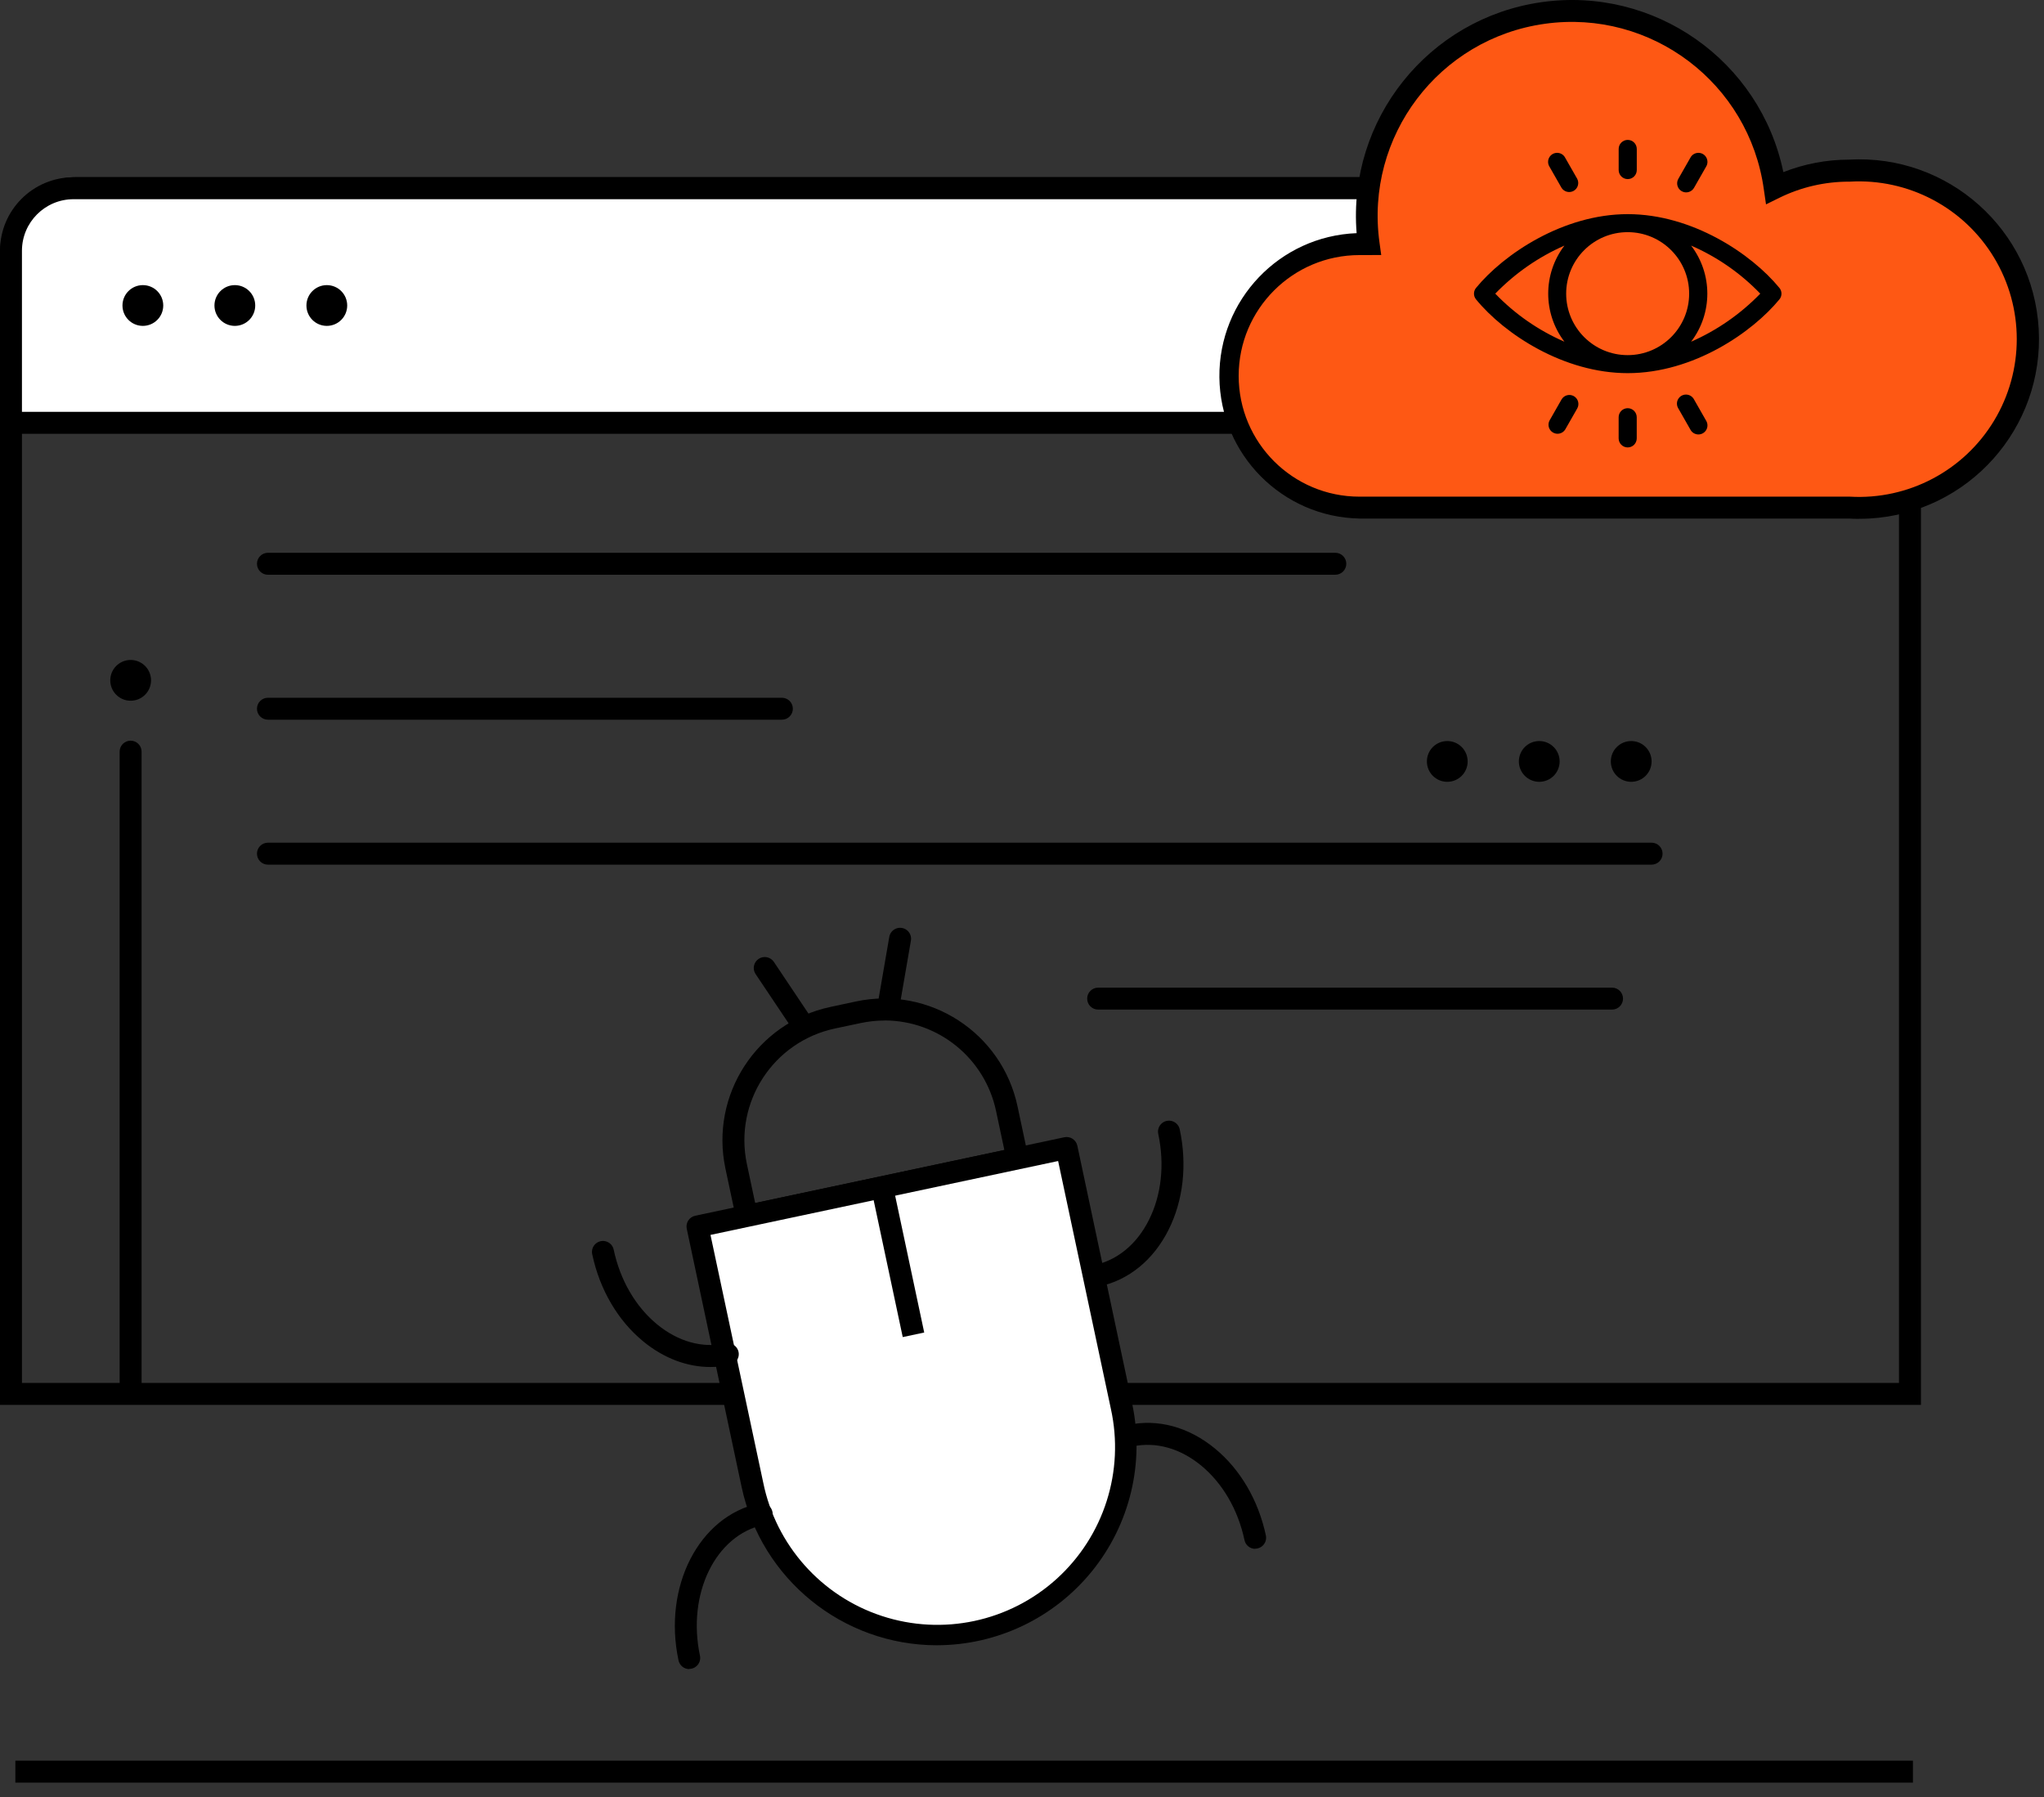 <svg width="149" height="131" viewBox="0 0 149 131" fill="none" xmlns="http://www.w3.org/2000/svg">
<rect x="0" y="0" width="149" height="131" fill="#333333" stroke="none"/>
<g id="services-software-testing 1" clip-path="url(#clip0)">
<g id="Group">
<g id="Group_2">
<path id="Vector" d="M112.206 56.994C113.027 56.994 113.692 56.329 113.692 55.508C113.692 54.687 113.027 54.022 112.206 54.022C111.385 54.022 110.72 54.687 110.72 55.508C110.72 56.329 111.385 56.994 112.206 56.994Z" fill="black"/>
<path id="Vector_2" d="M105.501 56.994C106.322 56.994 106.987 56.329 106.987 55.508C106.987 54.687 106.322 54.022 105.501 54.022C104.68 54.022 104.015 54.687 104.015 55.508C104.015 56.329 104.68 56.994 105.501 56.994Z" fill="black"/>
<path id="Vector_3" d="M118.909 56.994C119.73 56.994 120.395 56.329 120.395 55.508C120.395 54.687 119.73 54.022 118.909 54.022C118.088 54.022 117.423 54.687 117.423 55.508C117.423 56.329 118.088 56.994 118.909 56.994Z" fill="black"/>
<path id="Vector_4" d="M97.34 41.9H19.532C19.09 41.9 18.732 41.541 18.732 41.1C18.732 40.656 19.09 40.298 19.532 40.298H97.34C97.782 40.298 98.14 40.656 98.14 41.098C98.14 41.54 97.782 41.898 97.34 41.898V41.9ZM120.395 63.033H19.532C19.09 63.033 18.732 62.674 18.732 62.233C18.732 61.79 19.09 61.432 19.532 61.432H120.395C120.837 61.432 121.195 61.79 121.195 62.232C121.195 62.674 120.837 63.032 120.395 63.032V63.033ZM56.996 52.466H19.532C19.09 52.466 18.732 52.108 18.732 51.666C18.732 51.224 19.09 50.866 19.532 50.866H56.996C57.438 50.866 57.796 51.224 57.796 51.666C57.796 52.108 57.438 52.466 56.996 52.466V52.466ZM117.512 73.599H80.051C79.609 73.599 79.251 73.241 79.251 72.799C79.251 72.357 79.609 71.999 80.051 71.999H117.512C117.954 71.999 118.312 72.357 118.312 72.799C118.312 73.241 117.954 73.599 117.512 73.599Z" fill="black"/>
</g>
<g id="Group_3">
<path id="Vector_5" d="M140.03 102.417H0V18.516C0 15.421 2.509 12.912 5.603 12.912H134.427C137.521 12.912 140.03 15.421 140.03 18.516V102.416V102.417ZM1.601 100.816H138.429V18.516C138.429 16.305 136.637 14.513 134.427 14.513H5.603C3.393 14.513 1.601 16.305 1.601 18.516V100.816Z" fill="black"/>
<path id="Vector_6" d="M5.357 13.722H134.569C135.778 13.722 136.937 14.202 137.791 15.057C138.646 15.911 139.126 17.07 139.126 18.279V30.821H0.8V18.278C0.8 15.762 2.84 13.722 5.357 13.722Z" fill="white"/>
<path id="Vector_7" d="M139.926 31.623H0V18.278C0.004 15.321 2.4 12.925 5.357 12.922H134.569C137.526 12.925 139.923 15.322 139.926 18.279V31.623V31.623ZM1.601 30.022H138.325V18.278C138.322 16.204 136.642 14.524 134.569 14.522H5.357C3.284 14.525 1.604 16.205 1.6 18.278V30.021L1.601 30.022Z" fill="black"/>
<path id="Vector_8" d="M17.119 23.757C17.94 23.757 18.605 23.092 18.605 22.271C18.605 21.45 17.94 20.785 17.119 20.785C16.298 20.785 15.633 21.45 15.633 22.271C15.633 23.092 16.298 23.757 17.119 23.757Z" fill="black"/>
<path id="Vector_9" d="M10.414 23.757C11.235 23.757 11.9 23.092 11.9 22.271C11.9 21.45 11.235 20.785 10.414 20.785C9.593 20.785 8.928 21.45 8.928 22.271C8.928 23.092 9.593 23.757 10.414 23.757Z" fill="black"/>
<path id="Vector_10" d="M23.824 23.757C24.645 23.757 25.31 23.092 25.31 22.271C25.31 21.45 24.645 20.785 23.824 20.785C23.003 20.785 22.338 21.45 22.338 22.271C22.338 23.092 23.003 23.757 23.824 23.757Z" fill="black"/>
<path id="Vector_11" d="M9.649 51.078C10.467 51.009 11.074 50.29 11.005 49.472C10.936 48.654 10.217 48.047 9.399 48.116C8.581 48.185 7.974 48.904 8.043 49.722C8.112 50.54 8.831 51.147 9.649 51.078Z" fill="black"/>
<path id="Vector_12" d="M9.521 102.386C9.079 102.386 8.721 102.028 8.721 101.586V54.796C8.721 54.353 9.079 53.995 9.521 53.995C9.963 53.995 10.321 54.353 10.321 54.795V101.585C10.321 102.028 9.963 102.386 9.521 102.386Z" fill="black"/>
</g>
<g id="services-software-testing-img-bug">
<path id="Vector_13" d="M54.434 89.446C54.054 89.446 53.727 89.178 53.651 88.806L52.879 85.176C51.749 79.819 55.165 74.557 60.518 73.409L62.402 73.005C67.764 71.866 73.035 75.289 74.174 80.652L74.946 84.282C75.038 84.713 74.762 85.138 74.329 85.23L54.594 89.428C54.541 89.439 54.488 89.445 54.434 89.446V89.446ZM64.485 74.396C63.898 74.396 63.313 74.459 62.738 74.581L60.86 74.979C56.365 75.938 53.494 80.355 54.444 84.853L55.049 87.699L73.214 83.834L72.608 80.988C71.794 77.148 68.408 74.398 64.482 74.39L64.485 74.397V74.396Z" fill="black"/>
<path id="Vector_14" d="M50.847 89.403L77.755 83.683L81.758 102.518C82.517 106.088 81.826 109.812 79.838 112.871C77.85 115.931 74.728 118.076 71.158 118.833C63.728 120.412 56.424 115.669 54.845 108.239L50.842 89.404H50.848L50.847 89.403Z" fill="white"/>
<path id="Vector_15" d="M68.297 119.94C61.43 119.93 55.502 115.128 54.064 108.413L50.062 89.577C49.97 89.145 50.246 88.72 50.678 88.627L77.584 82.906C78.017 82.814 78.442 83.09 78.534 83.522L82.536 102.358C83.443 106.653 82.366 111.128 79.603 114.538C76.84 117.95 72.687 119.934 68.297 119.938V119.94V119.94ZM51.792 90.024L55.635 108.074C56.561 112.638 59.865 116.353 64.288 117.805C68.712 119.258 73.575 118.225 77.026 115.099C80.476 111.973 81.984 107.236 80.976 102.691L77.133 84.638L51.793 90.024H51.792ZM64.77 74.126C64.534 74.126 64.31 74.022 64.157 73.841C64.005 73.661 63.941 73.422 63.981 73.189L64.821 68.324C64.862 68.035 65.057 67.792 65.33 67.688C65.602 67.585 65.91 67.638 66.132 67.827C66.354 68.016 66.456 68.31 66.398 68.597L65.558 73.462C65.491 73.845 65.159 74.125 64.77 74.126V74.126ZM58.491 75.46C58.223 75.46 57.974 75.327 57.825 75.104L55.075 71.001C54.838 70.634 54.939 70.145 55.302 69.902C55.665 69.659 56.156 69.752 56.405 70.111L59.152 74.214C59.316 74.46 59.332 74.775 59.193 75.036C59.054 75.296 58.783 75.459 58.488 75.46H58.491V75.46Z" fill="black"/>
<path id="Vector_16" d="M51.784 99.654C50.083 99.654 48.387 99.014 46.897 97.794C45.043 96.274 43.72 94.019 43.173 91.444C43.108 91.163 43.2 90.868 43.414 90.674C43.628 90.479 43.93 90.414 44.204 90.506C44.479 90.596 44.683 90.828 44.738 91.112C45.211 93.332 46.339 95.266 47.912 96.555C49.434 97.802 51.195 98.294 52.875 97.938C53.156 97.874 53.451 97.966 53.645 98.18C53.84 98.393 53.905 98.695 53.814 98.97C53.723 99.244 53.491 99.448 53.208 99.504C52.74 99.604 52.263 99.654 51.784 99.654ZM50.243 121.676C49.863 121.676 49.536 121.408 49.46 121.036C48.317 115.658 50.957 110.526 55.345 109.592C55.627 109.527 55.921 109.619 56.115 109.833C56.31 110.047 56.375 110.349 56.284 110.623C56.194 110.898 55.962 111.102 55.678 111.157C52.156 111.907 50.067 116.187 51.025 120.703C51.074 120.938 51.013 121.183 50.861 121.369C50.709 121.555 50.481 121.663 50.241 121.663L50.243 121.676V121.676ZM79.942 93.804C79.534 93.801 79.194 93.491 79.152 93.084C79.112 92.678 79.383 92.306 79.782 92.221C81.457 91.866 82.867 90.701 83.75 88.941C84.664 87.121 84.906 84.896 84.435 82.676C84.37 82.394 84.463 82.1 84.676 81.905C84.89 81.71 85.192 81.646 85.466 81.737C85.741 81.827 85.945 82.059 86.001 82.343C86.548 84.917 86.257 87.516 85.181 89.658C84.075 91.861 82.275 93.326 80.115 93.785C80.059 93.798 80.001 93.805 79.942 93.805V93.804ZM91.5 112.909C91.12 112.909 90.793 112.641 90.717 112.269C90.245 110.048 89.117 108.114 87.544 106.825C86.021 105.578 84.26 105.087 82.581 105.442C82.299 105.507 82.005 105.414 81.81 105.201C81.615 104.987 81.551 104.685 81.642 104.411C81.732 104.136 81.964 103.931 82.248 103.876C84.409 103.416 86.649 104.026 88.554 105.588C90.408 107.107 91.731 109.363 92.278 111.938C92.326 112.173 92.266 112.418 92.114 112.604C91.962 112.79 91.734 112.898 91.494 112.898L91.5 112.908V112.909Z" fill="black"/>
<path id="Vector_17" d="M63.519 86.71L65.085 86.377L67.372 97.14L65.806 97.473L63.519 86.71Z" fill="black"/>
</g>
<g id="services-software-testing-img-cloud">
<g id="Group_4">
<path id="Vector_18" d="M134.803 12.436C139.359 12.176 143.683 14.459 146.04 18.366C148.396 22.273 148.396 27.164 146.04 31.071C143.684 34.978 139.359 37.26 134.803 37H99.101C93.796 37 89.495 32.7 89.495 27.393C89.495 22.088 93.796 17.788 99.101 17.788H99.785C98.878 9.734 104.557 2.425 112.585 1.314C120.614 0.204 128.065 5.696 129.378 13.694C131.065 12.863 132.922 12.432 134.803 12.435V12.436Z" fill="#FE5814"/>
<path id="Vector_19" d="M135.515 37.822C135.269 37.822 135.025 37.822 134.781 37.801H99.101C93.471 37.696 88.946 33.13 88.889 27.5C88.835 21.87 93.266 17.214 98.893 16.997C98.232 8.71 104.127 1.338 112.357 0.16C120.587 -1.017 128.312 4.408 130 12.548C131.525 11.948 133.149 11.638 134.787 11.637C142.012 11.225 148.202 16.749 148.613 23.974C149.025 31.2 143.501 37.39 136.276 37.8C136.02 37.813 135.764 37.82 135.514 37.82L135.515 37.822ZM99.1 18.595C94.237 18.595 90.295 22.538 90.295 27.401C90.295 32.264 94.237 36.206 99.1 36.206H134.849C139.109 36.453 143.156 34.32 145.361 30.666C147.566 27.011 147.566 22.436 145.361 18.782C143.156 15.128 139.109 12.995 134.849 13.242H134.779C133.029 13.242 131.302 13.64 129.73 14.409L128.736 14.899L128.576 13.8C127.505 6.064 120.365 0.66 112.628 1.732C104.891 2.804 99.488 9.945 100.56 17.682L100.686 18.592L99.101 18.595H99.1Z" fill="black"/>
</g>
<g id="Group_5">
<path id="Vector_20" d="M129.713 20.989C127.677 18.507 123.363 15.611 118.655 15.611C113.947 15.611 109.618 18.526 107.597 20.989C107.398 21.232 107.398 21.581 107.597 21.824C109.679 24.367 114.001 27.202 118.655 27.202C123.469 27.202 127.763 24.199 129.713 21.824C129.913 21.581 129.913 21.232 129.713 20.989V20.989ZM123.133 21.407C123.133 23.882 121.126 25.889 118.651 25.889C116.175 25.889 114.168 23.882 114.168 21.407C114.168 18.931 116.175 16.924 118.651 16.924C121.126 16.924 123.133 18.931 123.133 21.407V21.407ZM108.998 21.407C110.436 19.923 112.148 18.733 114.041 17.904C112.465 19.973 112.465 22.84 114.041 24.91C112.146 24.086 110.431 22.896 108.998 21.406V21.407ZM123.276 24.91C124.852 22.84 124.852 19.973 123.276 17.904C125.171 18.727 126.885 19.917 128.317 21.407C126.88 22.89 125.167 24.08 123.276 24.91V24.91ZM118.656 13.056C119.02 13.056 119.315 12.761 119.315 12.396V10.859C119.315 10.495 119.02 10.199 118.655 10.199C118.291 10.199 117.995 10.495 117.995 10.859V12.398C117.997 12.761 118.292 13.056 118.655 13.056H118.656ZM122.589 13.938C122.741 14.025 122.921 14.048 123.089 14.001C123.259 13.955 123.402 13.843 123.489 13.691L124.366 12.153C124.496 11.948 124.501 11.688 124.382 11.477C124.263 11.266 124.037 11.137 123.795 11.142C123.553 11.147 123.332 11.284 123.221 11.5L122.344 13.038C122.164 13.354 122.273 13.758 122.589 13.938V13.938ZM113.83 13.691C114.018 13.991 114.408 14.088 114.715 13.913C115.022 13.738 115.136 13.353 114.975 13.038L114.096 11.5C113.986 11.284 113.766 11.147 113.523 11.142C113.28 11.137 113.055 11.266 112.935 11.477C112.816 11.688 112.822 11.947 112.952 12.153L113.829 13.691H113.83ZM118.656 29.757C118.48 29.757 118.311 29.826 118.186 29.95C118.062 30.074 117.992 30.243 117.993 30.419V31.957C117.993 32.321 118.288 32.617 118.653 32.617C119.016 32.617 119.312 32.321 119.312 31.957V30.419C119.312 30.055 119.019 29.759 118.655 29.757H118.656ZM114.722 28.876C114.407 28.7 114.01 28.81 113.83 29.122L112.953 30.66C112.791 30.974 112.906 31.36 113.213 31.535C113.519 31.71 113.909 31.612 114.097 31.313L114.975 29.775C115.061 29.622 115.082 29.441 115.035 29.273C114.988 29.103 114.875 28.961 114.722 28.875V28.876ZM123.489 29.122C123.378 28.906 123.157 28.769 122.915 28.764C122.673 28.759 122.447 28.888 122.328 29.099C122.208 29.31 122.215 29.569 122.344 29.775L123.221 31.313C123.332 31.529 123.553 31.667 123.795 31.671C124.037 31.676 124.263 31.547 124.382 31.336C124.502 31.125 124.495 30.866 124.366 30.66L123.489 29.122V29.122Z" fill="black"/>
</g>
</g>
<path id="Vector_21" d="M1.12 128.353H139.445V129.954H1.12V128.353Z" fill="black"/>
</g>
</g>
<defs>
<clipPath id="clip0">
<rect width="149" height="131" fill="white"/>
</clipPath>
</defs>
</svg>
